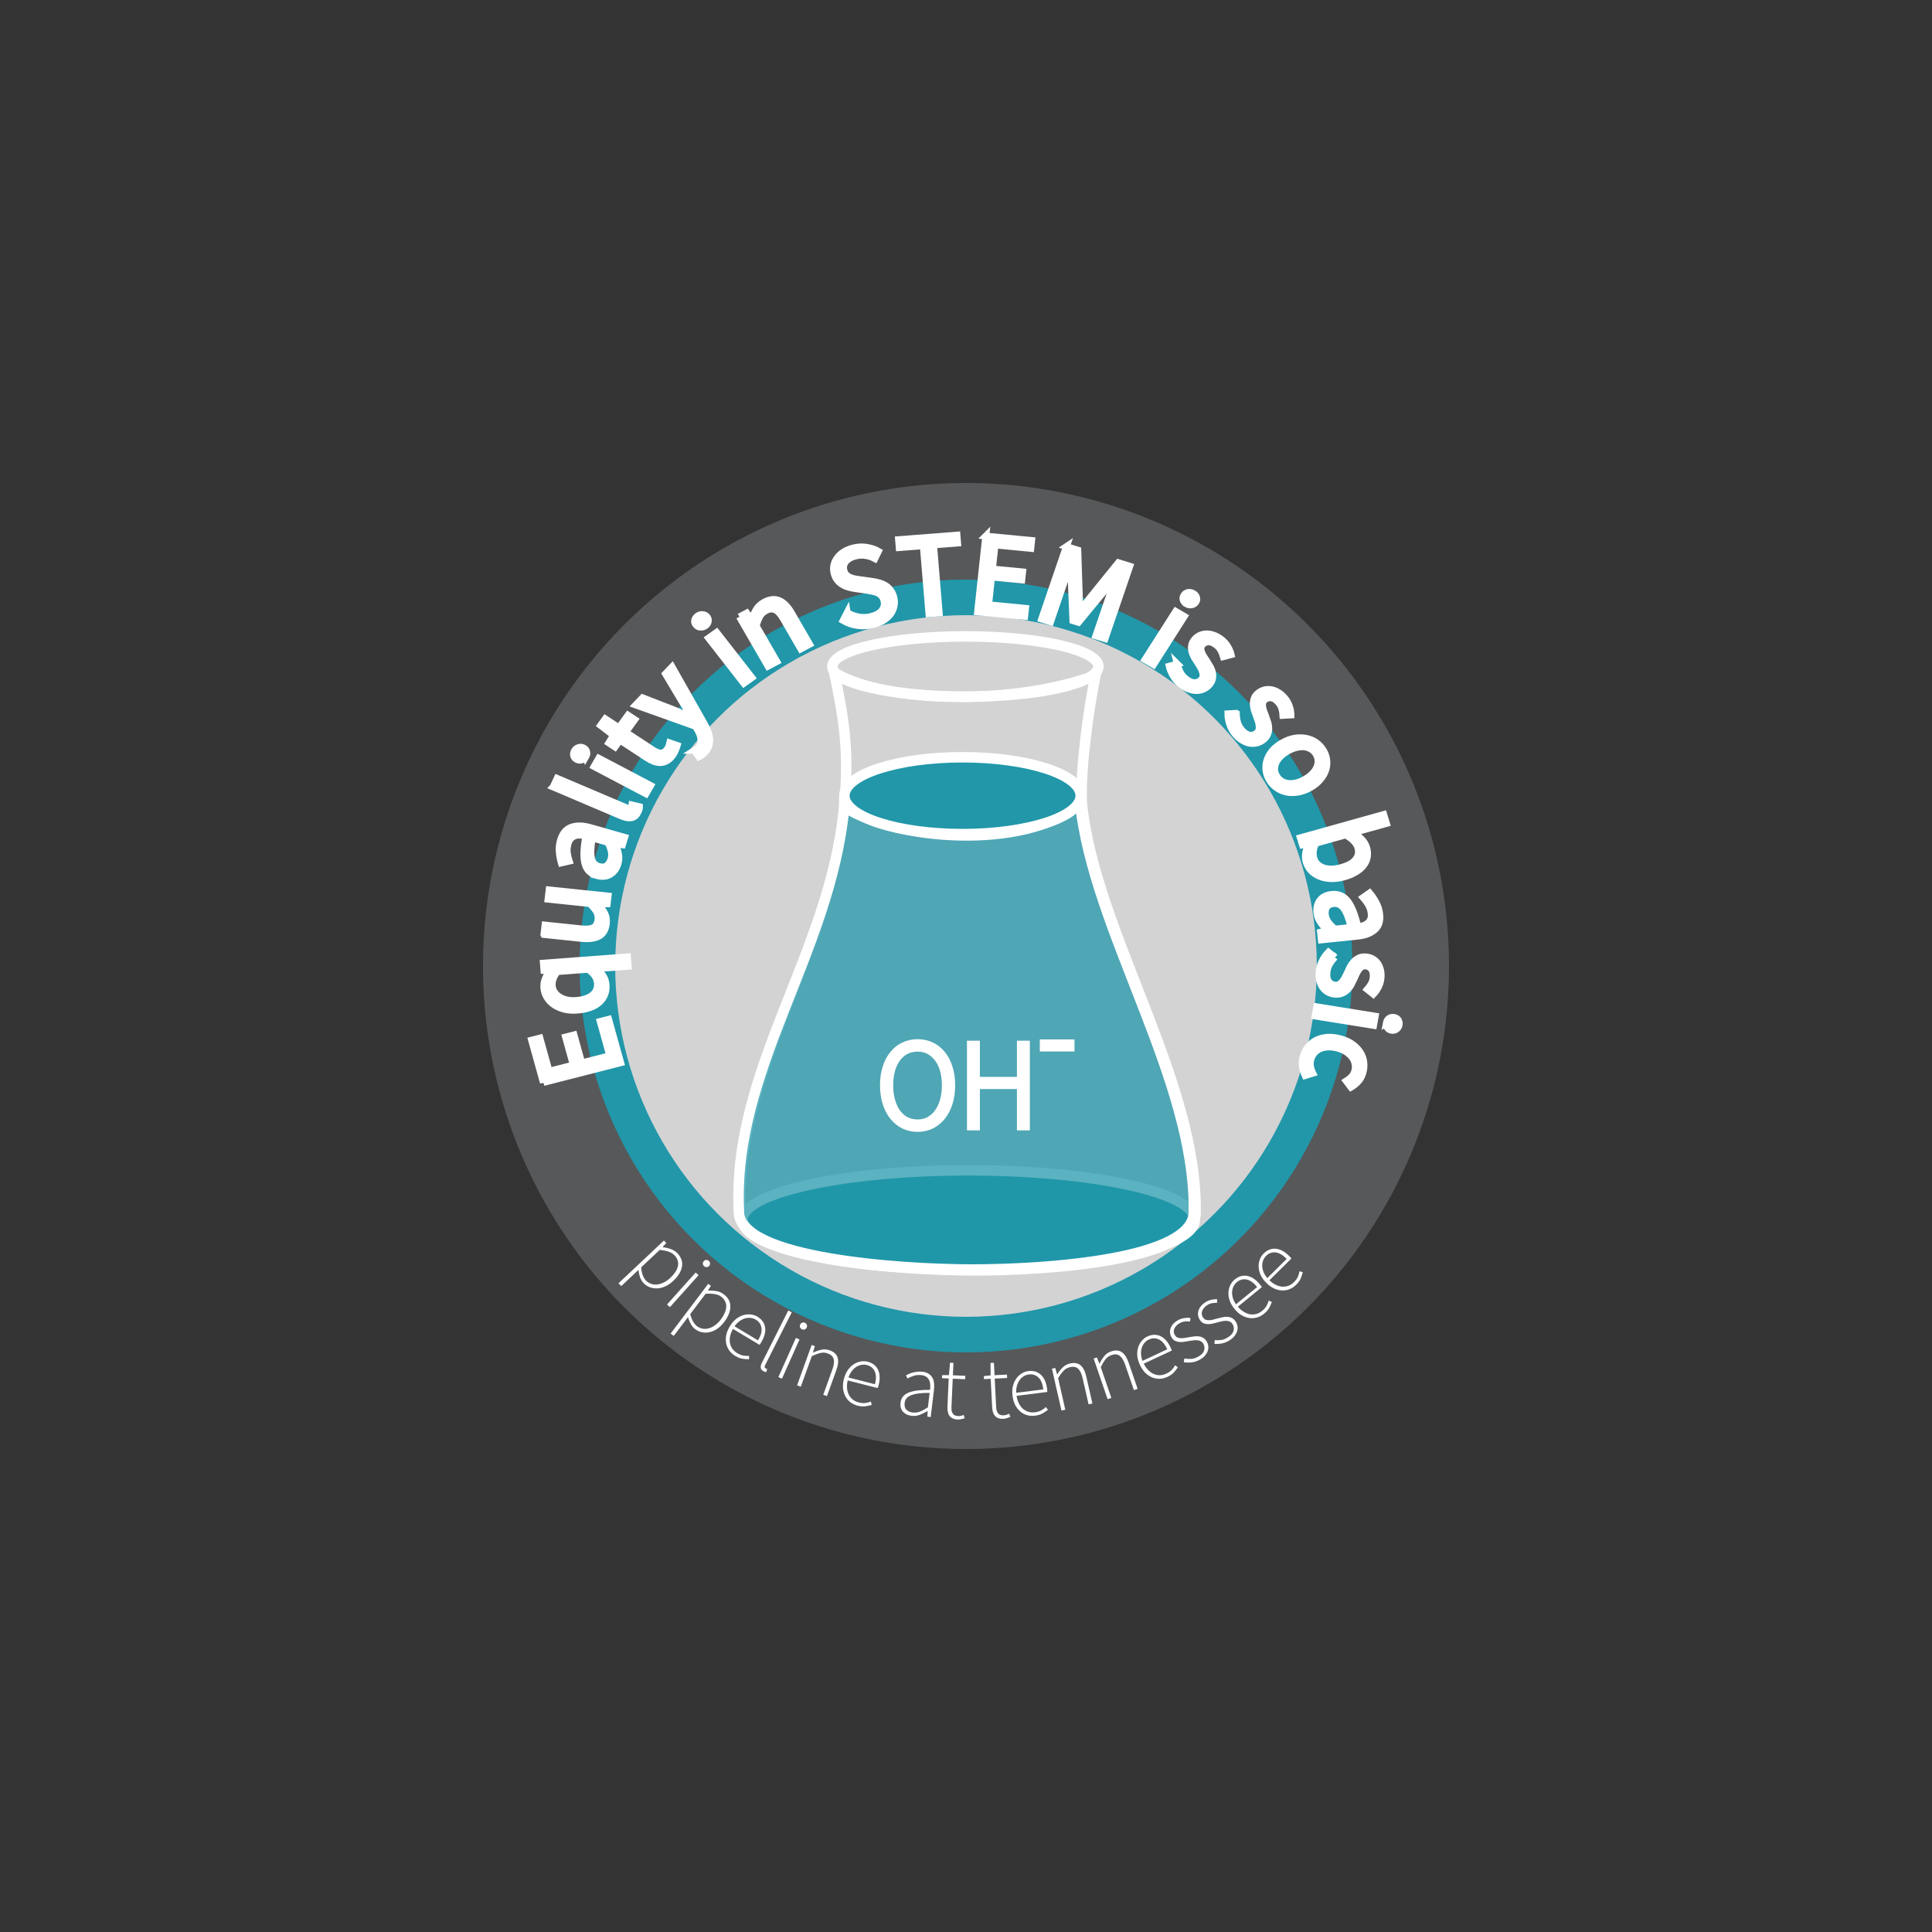<?xml version="1.0" encoding="UTF-8" standalone="no"?>
<svg
   xmlns:dc="http://purl.org/dc/elements/1.1/"
   xmlns:cc="http://creativecommons.org/ns#"
   xmlns:rdf="http://www.w3.org/1999/02/22-rdf-syntax-ns#"
   xmlns:svg="http://www.w3.org/2000/svg"
   xmlns="http://www.w3.org/2000/svg"
   width="3in"
   height="3in"
   viewBox="0 0 270 270"
   id="svg2"
   version="1.1">
  <rect x="0" y="0" width="270" height="270" fill="#333333" stroke="none"/>
  <defs
     id="defs4" />
  <g
     id="layer2"
     style="display:inline"
     transform="translate(-292.765,-335.318)">
    <circle
       style="display:inline;opacity:0.98;fill:#58595b;fill-opacity:1;stroke:none;stroke-width:22;stroke-linejoin:miter;stroke-miterlimit:4;stroke-dasharray:none"
       id="path4136-5"
       cx="427.765"
       cy="470.318"
       r="67.5" />
  </g>
  <g
     id="layer1"
     style="display:inline"
     transform="translate(-292.765,-335.318)">
    <g
       id="layer4"
       style="display:inline">
      <circle
         style="opacity:1;fill:#ffffff;fill-opacity:0.737;stroke:#2197a9;stroke-width:4.974;stroke-linecap:round;stroke-linejoin:round;stroke-miterlimit:4;stroke-dasharray:none;stroke-dashoffset:0;stroke-opacity:1"
         id="path4801"
         cx="427.765"
         cy="470.318"
         r="51.513" />
      <g
         id="text4187"
         style="font-style:normal;font-variant:normal;font-weight:normal;font-stretch:normal;font-size:17.5px;line-height:125%;font-family:'Source Sans Pro';-inkscape-font-specification:'Source Sans Pro, Normal';text-align:start;letter-spacing:0px;word-spacing:0px;writing-mode:lr-tb;text-anchor:start;display:inline;fill:#ffffff;fill-opacity:1;stroke:#ffffff;stroke-width:1px;stroke-linecap:butt;stroke-linejoin:miter;stroke-opacity:1"
         transform="matrix(-0.915,0.319,-0.332,-0.873,974.779,742.906)">
        <path
           id="path4160"
           style="stroke:#ffffff;stroke-opacity:1"
           d="m 490.779,472.915 -0.585,6.589 -1.22,-0.108 0.457,-5.142 -3.591,-0.319 -0.386,4.34 -1.238,-0.11 0.386,-4.34 -4.149,-0.369 -0.472,5.317 -1.238,-0.11 0.601,-6.763 11.435,1.016 z" />
        <path
           id="path4162"
           style="stroke:#ffffff;stroke-opacity:1"
           d="m 482.542,481.483 q 0.995,0.278 1.707,0.785 0.724,0.529 1.144,1.173 0.42,0.644 0.544,1.369 0.125,0.725 -0.073,1.433 -0.198,0.708 -0.601,1.177 -0.387,0.474 -1.031,0.893 l -0.009,0.034 0.738,0.351 -0.31,1.112 -11.647,-3.251 0.39,-1.399 2.916,0.814 1.431,0.472 q -0.319,-0.616 -0.477,-1.35 -0.146,-0.713 0.051,-1.421 0.433,-1.551 1.804,-2.167 1.367,-0.6 3.423,-0.026 z m -0.383,1.437 q -1.483,-0.414 -2.474,-0.054 -0.991,0.359 -1.292,1.438 -0.16,0.573 -0.031,1.154 0.145,0.586 0.577,1.251 l 4.281,1.195 q 0.618,-0.391 0.94,-0.828 0.334,-0.416 0.475,-0.921 0.136,-0.489 0.023,-0.993 -0.102,-0.483 -0.434,-0.92 -0.315,-0.433 -0.837,-0.779 -0.521,-0.345 -1.229,-0.543 z" />
        <path
           id="path4164"
           style="stroke:#ffffff;stroke-opacity:1"
           d="m 483.118,493.809 -0.644,1.302 -4.659,-2.305 q -1.082,-0.535 -1.731,-0.447 -0.641,0.112 -1.014,0.865 -0.295,0.596 -0.222,1.198 0.089,0.61 0.492,1.493 l 5.411,2.677 -0.636,1.286 -7.623,-3.772 0.528,-1.067 1.246,0.48 0.023,-0.047 q -0.364,-0.844 -0.445,-1.626 -0.089,-0.767 0.306,-1.567 0.605,-1.223 1.638,-1.416 1.025,-0.176 2.499,0.553 l 4.831,2.39 z" />
        <path
           id="path4166"
           style="stroke:#ffffff;stroke-opacity:1"
           d="m 472.977,499.544 q 1.124,0.835 0.973,2.271 -0.147,1.46 -1.537,3.829 0.323,0.24 0.684,0.399 0.351,0.173 0.715,0.182 0.354,0.023 0.692,-0.14 0.353,-0.152 0.666,-0.574 0.449,-0.604 0.61,-1.291 0.151,-0.673 0.173,-1.289 l 1.145,0.131 q -0.046,0.707 -0.276,1.604 -0.216,0.907 -0.832,1.736 -0.929,1.25 -2.119,1.238 -1.176,-0.002 -2.454,-0.951 l -4.186,-3.11 0.71,-0.955 0.888,0.507 0.021,-0.028 q -0.042,-0.794 0.091,-1.589 0.136,-0.771 0.606,-1.403 0.647,-0.871 1.581,-1.071 0.923,-0.186 1.85,0.503 z m -0.761,1.2 q -0.59,-0.438 -1.093,-0.289 -0.514,0.163 -0.889,0.669 -0.365,0.492 -0.464,1.094 -0.095,0.627 -0.011,1.453 l 1.896,1.409 q 0.524,-0.94 0.808,-1.645 0.284,-0.705 0.344,-1.227 0.05,-0.508 -0.116,-0.871 -0.152,-0.353 -0.475,-0.593 z" />
        <path
           id="path4168"
           style="stroke:#ffffff;stroke-opacity:1"
           d="m 474.314,514.21 -0.998,1.032 -7.799,-7.543 q -0.252,-0.243 -0.437,-0.253 -0.186,-0.009 -0.295,0.104 -0.049,0.05 -0.085,0.088 -0.049,0.05 -0.109,0.163 l -0.914,-0.616 q 0.047,-0.149 0.156,-0.312 0.109,-0.163 0.315,-0.377 0.572,-0.591 1.167,-0.502 0.596,0.089 1.275,0.746 l 7.724,7.47 z" />
        <path
           id="path4170"
           style="stroke:#ffffff;stroke-opacity:1"
           d="m 468.344,516.888 q 0.316,-0.276 0.713,-0.274 0.384,0.014 0.648,0.317 0.276,0.316 0.226,0.685 -0.052,0.393 -0.368,0.669 -0.316,0.276 -0.7,0.262 -0.385,0.011 -0.661,-0.306 -0.265,-0.303 -0.213,-0.697 0.038,-0.382 0.355,-0.658 z m -0.597,-1.802 -1.081,0.943 -5.591,-6.409 1.081,-0.943 5.591,6.409 z" />
        <path
           id="path4172"
           style="stroke:#ffffff;stroke-opacity:1"
           d="m 462.897,517.547 1.027,-0.731 0.629,0.884 -1.033,0.843 1.238,2.04 -0.984,0.7 -1.38,-1.939 -1.868,1.329 -0.68,-0.955 1.868,-1.329 -2.74,-3.849 q -0.457,-0.642 -0.938,-0.836 -0.486,-0.17 -1.085,0.257 -0.185,0.132 -0.359,0.341 -0.173,0.209 -0.294,0.402 l -0.857,-0.722 q 0.214,-0.303 0.506,-0.618 0.267,-0.319 0.595,-0.552 0.556,-0.396 1.063,-0.499 0.492,-0.093 0.948,0.034 0.441,0.137 0.845,0.494 0.404,0.357 0.77,0.87 l 2.73,3.835 z" />
        <path
           id="path4174"
           style="stroke:#ffffff;stroke-opacity:1"
           d="m 453.381,512.42 q -0.14,0.034 -0.312,0.084 -0.179,0.035 -0.319,0.108 -0.651,0.341 -0.811,1.017 -0.183,0.669 -0.051,1.488 l 0.121,0.647 6.974,5.97 -1.318,0.689 -3.717,-3.368 q -0.43,-0.407 -0.908,-0.868 -0.485,-0.437 -0.932,-0.875 l -0.062,0.032 q 0.097,0.601 0.234,1.24 0.137,0.639 0.241,1.217 l 0.833,4.877 -1.241,0.649 -1.428,-9.641 q -0.09,-0.664 -0.094,-1.274 -0.003,-0.61 0.159,-1.13 0.155,-0.535 0.483,-0.964 0.329,-0.429 0.903,-0.729 0.264,-0.138 0.505,-0.205 0.233,-0.083 0.46,-0.102 l 0.279,1.138 0,0 z" />
        <path
           id="path4176"
           style="stroke:#ffffff;stroke-opacity:1"
           d="m 445.514,529.496 q 0.402,-0.121 0.763,0.045 0.344,0.171 0.459,0.557 0.121,0.402 -0.077,0.717 -0.21,0.337 -0.612,0.458 -0.402,0.121 -0.746,-0.05 -0.355,-0.149 -0.476,-0.552 -0.116,-0.386 0.094,-0.722 0.193,-0.332 0.595,-0.453 z m 0.201,-1.887 -1.375,0.412 -2.443,-8.147 1.375,-0.412 2.443,8.147 z" />
        <path
           id="path4178"
           style="stroke:#ffffff;stroke-opacity:1"
           d="m 440.454,529.086 -1.176,0.185 -0.311,-1.191 -0.052,0.008 q -0.51,0.7 -1.104,1.201 -0.609,0.521 -1.491,0.66 -1.331,0.209 -2.067,-0.525 -0.753,-0.732 -1.008,-2.357 l -0.837,-5.325 1.418,-0.223 0.807,5.134 q 0.188,1.193 0.649,1.652 0.465,0.476 1.294,0.346 0.657,-0.103 1.107,-0.511 0.45,-0.407 0.989,-1.147 l -0.957,-6.085 1.418,-0.223 1.321,8.402 z" />
        <path
           id="path4180"
           style="stroke:#ffffff;stroke-opacity:1"
           d="m 425.709,524.372 q -0.552,-0.7 -1.334,-1.175 -0.802,-0.459 -1.691,-0.54 -1.133,-0.103 -1.806,0.346 -0.675,0.466 -0.751,1.303 -0.04,0.436 0.09,0.746 0.111,0.326 0.353,0.559 0.223,0.249 0.556,0.455 0.333,0.206 0.716,0.434 l 1.573,0.863 q 0.385,0.211 0.781,0.493 0.396,0.282 0.696,0.661 0.3,0.379 0.466,0.868 0.165,0.507 0.108,1.134 -0.059,0.645 -0.37,1.179 -0.329,0.532 -0.836,0.891 -0.526,0.374 -1.191,0.542 -0.683,0.167 -1.467,0.095 -1.028,-0.093 -1.863,-0.573 -0.837,-0.462 -1.39,-1.145 l 0.87,-0.87 q 0.477,0.553 1.097,0.89 0.601,0.353 1.402,0.426 0.959,0.087 1.592,-0.312 0.615,-0.384 0.686,-1.168 0.038,-0.418 -0.092,-0.729 -0.149,-0.295 -0.407,-0.547 -0.26,-0.234 -0.575,-0.439 -0.317,-0.187 -0.653,-0.358 l -1.558,-0.844 q -0.469,-0.253 -0.879,-0.572 -0.412,-0.301 -0.693,-0.695 -0.282,-0.377 -0.412,-0.881 -0.149,-0.488 -0.092,-1.115 0.062,-0.68 0.394,-1.247 0.315,-0.569 0.862,-0.976 0.545,-0.39 1.283,-0.586 0.737,-0.179 1.643,-0.097 1.203,0.109 2.19,0.655 0.987,0.546 1.665,1.399 l -0.963,0.932 z" />
        <path
           id="path4182"
           style="stroke:#ffffff;stroke-opacity:1"
           d="m 412.02,530.063 3.34,0.921 -0.326,1.181 -8.098,-2.232 0.326,-1.181 3.34,0.921 2.725,-9.886 1.417,0.391 -2.725,9.886 z" />
        <path
           id="path4184"
           style="stroke:#ffffff;stroke-opacity:1"
           d="m 403.091,528.372 -5.955,-2.881 0.534,-1.103 4.647,2.249 1.57,-3.245 -3.922,-1.898 0.541,-1.118 3.922,1.898 1.814,-3.749 -4.805,-2.325 0.541,-1.118 6.112,2.957 -5,10.334 z" />
        <path
           id="path4186"
           style="stroke:#ffffff;stroke-opacity:1"
           d="m 392.758,522.912 -1.351,-1.056 2.043,-6.222 0.783,-2.365 -0.055,-0.043 -2.079,1.352 -5.531,3.495 -1.351,-1.056 7.071,-9.044 1.089,0.852 -3.891,4.977 q -0.474,0.607 -1.087,1.305 -0.626,0.688 -1.156,1.251 l 0.055,0.043 2.304,-1.442 5.434,-3.371 0.648,0.507 -1.946,6.098 -0.857,2.573 0.055,0.043 q 0.433,-0.639 0.949,-1.413 0.516,-0.774 0.99,-1.38 l 3.891,-4.977 1.062,0.83 -7.071,9.044 z" />
        <path
           id="path4188"
           style="stroke:#ffffff;stroke-opacity:1"
           d="m 379.508,508.876 q 0.262,0.328 0.243,0.724 -0.03,0.383 -0.344,0.634 -0.328,0.262 -0.694,0.197 -0.391,-0.068 -0.653,-0.396 -0.262,-0.328 -0.232,-0.711 0.005,-0.385 0.333,-0.648 0.314,-0.252 0.705,-0.183 0.38,0.055 0.642,0.383 z m 1.826,-0.52 -0.897,-1.12 6.64,-5.314 0.897,1.12 -6.64,5.314 z" />
        <path
           id="path4190"
           style="stroke:#ffffff;stroke-opacity:1"
           d="m 383.833,500.85 q 0.086,-0.716 0.016,-1.354 -0.08,-0.653 -0.491,-1.304 -0.448,-0.711 -0.997,-0.861 -0.55,-0.15 -1.023,0.148 -0.281,0.177 -0.395,0.456 -0.114,0.279 -0.113,0.609 -0.023,0.325 0.045,0.695 0.068,0.371 0.136,0.742 0.109,0.469 0.189,0.957 0.065,0.497 0.024,0.957 -0.065,0.455 -0.27,0.852 -0.205,0.398 -0.664,0.687 -0.429,0.27 -0.902,0.341 -0.497,0.065 -0.959,-0.078 -0.487,-0.149 -0.924,-0.514 -0.452,-0.356 -0.816,-0.934 -0.429,-0.681 -0.547,-1.393 -0.127,-0.727 -0.047,-1.356 l 1.134,0.092 q -0.048,0.547 0.026,1.059 0.074,0.512 0.373,0.986 0.429,0.681 0.945,0.811 0.507,0.115 0.921,-0.146 0.252,-0.159 0.36,-0.413 0.094,-0.245 0.102,-0.561 -0.007,-0.306 -0.065,-0.662 -0.083,-0.361 -0.16,-0.747 -0.094,-0.478 -0.174,-0.966 -0.089,-0.502 -0.033,-0.972 0.041,-0.46 0.275,-0.877 0.225,-0.431 0.728,-0.748 0.444,-0.28 0.941,-0.345 0.488,-0.08 0.998,0.074 0.501,0.139 0.981,0.54 0.485,0.377 0.887,1.013 0.485,0.77 0.642,1.643 0.157,0.873 0.054,1.662 l -1.197,-0.094 z" />
        <path
           id="path4192"
           style="stroke:#ffffff;stroke-opacity:1"
           d="m 378.405,490.975 q 0.235,-0.682 0.3,-1.321 0.059,-0.655 -0.205,-1.378 -0.288,-0.789 -0.794,-1.051 -0.506,-0.262 -1.032,-0.07 -0.312,0.114 -0.482,0.363 -0.17,0.248 -0.238,0.572 -0.091,0.313 -0.102,0.689 -0.011,0.377 -0.023,0.754 0.008,0.481 -0.017,0.975 -0.041,0.499 -0.178,0.941 -0.159,0.431 -0.443,0.777 -0.284,0.346 -0.793,0.532 -0.477,0.174 -0.954,0.143 -0.499,-0.041 -0.921,-0.278 -0.444,-0.248 -0.795,-0.697 -0.367,-0.444 -0.601,-1.085 -0.276,-0.756 -0.241,-1.477 0.029,-0.737 0.239,-1.336 l 1.089,0.329 q -0.162,0.525 -0.197,1.041 -0.035,0.516 0.157,1.042 0.276,0.756 0.754,0.992 0.471,0.219 0.932,0.051 0.279,-0.102 0.439,-0.328 0.143,-0.22 0.217,-0.527 0.058,-0.301 0.075,-0.661 -0.005,-0.371 3.3e-4,-0.764 0.008,-0.487 0.033,-0.981 0.019,-0.51 0.172,-0.957 0.137,-0.441 0.453,-0.799 0.31,-0.374 0.869,-0.578 0.493,-0.18 0.993,-0.139 0.493,0.025 0.96,0.283 0.461,0.241 0.846,0.734 0.395,0.47 0.654,1.177 0.312,0.855 0.282,1.741 -0.03,0.887 -0.297,1.636 l -1.15,-0.344 z" />
        <path
           id="path4194"
           style="stroke:#ffffff;stroke-opacity:1"
           d="m 373.705,484.542 q -1.049,0.197 -1.916,0.039 -0.887,-0.172 -1.555,-0.598 -0.668,-0.427 -1.089,-1.06 -0.425,-0.65 -0.57,-1.424 -0.145,-0.774 0.018,-1.517 0.16,-0.76 0.627,-1.4 0.467,-0.64 1.235,-1.104 0.747,-0.479 1.796,-0.676 1.032,-0.194 1.919,-0.022 0.867,0.158 1.534,0.584 0.651,0.43 1.075,1.08 0.422,0.633 0.567,1.407 0.145,0.774 -0.015,1.534 -0.163,0.743 -0.613,1.379 -0.467,0.64 -1.214,1.118 -0.767,0.465 -1.799,0.659 z m -0.275,-1.462 q 0.722,-0.136 1.275,-0.418 0.552,-0.282 0.924,-0.672 0.351,-0.404 0.508,-0.897 0.14,-0.489 0.039,-1.022 -0.1,-0.533 -0.408,-0.938 -0.325,-0.402 -0.796,-0.634 -0.491,-0.246 -1.108,-0.308 -0.617,-0.062 -1.339,0.073 -0.722,0.136 -1.275,0.418 -0.57,0.285 -0.938,0.693 -0.372,0.39 -0.511,0.88 -0.157,0.492 -0.057,1.026 0.1,0.533 0.425,0.935 0.308,0.405 0.799,0.651 0.488,0.229 1.122,0.288 0.617,0.062 1.339,-0.074 z" />
        <path
           id="path4196"
           style="stroke:#ffffff;stroke-opacity:1"
           d="m 363.714,469.417 0.093,-1.432 3.388,0.22 1.534,0.135 q -0.469,-0.609 -0.756,-1.312 -0.305,-0.704 -0.258,-1.42 0.053,-0.821 0.409,-1.429 0.338,-0.609 0.941,-0.991 0.587,-0.4 1.404,-0.557 0.801,-0.176 1.779,-0.112 1.083,0.07 1.919,0.423 0.836,0.353 1.397,0.898 0.561,0.545 0.832,1.229 0.254,0.683 0.206,1.416 -0.039,0.594 -0.343,1.223 -0.32,0.61 -0.863,1.136 l -0.003,0.052 0.83,0.177 -0.075,1.153 -12.434,-0.809 z m 10.641,-0.746 q 0.525,-0.527 0.77,-1.055 0.228,-0.546 0.256,-0.965 0.034,-0.524 -0.165,-0.975 -0.215,-0.47 -0.614,-0.812 -0.415,-0.36 -1.032,-0.576 -0.616,-0.233 -1.402,-0.284 -0.699,-0.045 -1.283,0.039 -0.584,0.085 -1.004,0.338 -0.436,0.235 -0.692,0.656 -0.254,0.404 -0.293,0.998 -0.067,1.03 1.005,2.345 l 4.453,0.29 z" />
        <path
           id="path4198"
           style="stroke:#ffffff;stroke-opacity:1"
           d="m 374.797,460.671 q -1.359,-0.338 -1.772,-1.721 -0.426,-1.404 -0.056,-4.125 -0.391,-0.097 -0.785,-0.105 -0.391,-0.025 -0.73,0.107 -0.335,0.115 -0.585,0.395 -0.267,0.276 -0.394,0.786 -0.182,0.73 -0.066,1.426 0.12,0.679 0.337,1.256 l -1.107,0.32 q -0.23,-0.67 -0.363,-1.587 -0.15,-0.921 0.1,-1.923 0.376,-1.511 1.479,-1.958 1.086,-0.451 2.631,-0.067 l 5.061,1.259 -0.287,1.155 -1.015,-0.126 -0.008,0.034 q 0.345,0.717 0.528,1.502 0.171,0.764 -0.019,1.528 -0.262,1.053 -1.046,1.597 -0.78,0.527 -1.901,0.248 z m 0.24,-1.401 q 0.713,0.177 1.12,-0.154 0.411,-0.349 0.563,-0.96 0.148,-0.594 0.007,-1.188 -0.154,-0.615 -0.549,-1.345 l -2.293,-0.57 q -0.122,1.07 -0.112,1.829 0.009,0.76 0.154,1.265 0.149,0.488 0.442,0.759 0.276,0.267 0.667,0.364 z" />
        <path
           id="path4200"
           style="stroke:#ffffff;stroke-opacity:1"
           d="m 377.623,451.636 q 0.638,-0.337 1.122,-0.758 0.491,-0.437 0.793,-1.146 0.33,-0.773 0.14,-1.31 -0.189,-0.537 -0.704,-0.757 -0.306,-0.13 -0.6,-0.066 -0.294,0.065 -0.565,0.254 -0.28,0.166 -0.546,0.433 -0.266,0.267 -0.532,0.534 -0.323,0.357 -0.679,0.7 -0.372,0.336 -0.773,0.564 -0.411,0.205 -0.854,0.263 -0.443,0.058 -0.942,-0.155 -0.467,-0.199 -0.794,-0.548 -0.336,-0.372 -0.482,-0.833 -0.155,-0.485 -0.103,-1.052 0.036,-0.575 0.304,-1.202 0.316,-0.74 0.834,-1.242 0.525,-0.518 1.088,-0.811 l 0.569,0.985 q -0.477,0.272 -0.856,0.624 -0.379,0.352 -0.598,0.867 -0.316,0.74 -0.129,1.239 0.194,0.482 0.645,0.674 0.274,0.117 0.545,0.061 0.255,-0.062 0.519,-0.235 0.248,-0.18 0.507,-0.431 0.25,-0.274 0.523,-0.557 0.339,-0.35 0.695,-0.693 0.362,-0.359 0.78,-0.58 0.402,-0.228 0.877,-0.273 0.482,-0.061 1.03,0.173 0.483,0.206 0.819,0.578 0.343,0.356 0.507,0.863 0.171,0.491 0.115,1.114 -0.033,0.614 -0.329,1.306 -0.357,0.837 -0.986,1.463 -0.629,0.626 -1.336,0.99 l -0.604,-1.038 z" />
        <path
           id="path4202"
           style="stroke:#ffffff;stroke-opacity:1"
           d="m 374.04,439.823 q -0.208,0.365 -0.583,0.494 -0.367,0.114 -0.717,-0.085 -0.365,-0.207 -0.44,-0.572 -0.081,-0.388 0.126,-0.753 0.207,-0.365 0.574,-0.479 0.36,-0.138 0.725,0.07 0.35,0.199 0.431,0.587 0.09,0.373 -0.118,0.738 z m 1.158,1.504 0.709,-1.248 7.394,4.202 -0.709,1.248 -7.394,-4.202 z" />
        <path
           id="path4204"
           style="stroke:#ffffff;stroke-opacity:1"
           d="m 380.995,439.804 q -0.859,-0.634 -1.323,-1.39 -0.478,-0.766 -0.611,-1.56 -0.132,-0.793 0.065,-1.562 0.207,-0.782 0.696,-1.444 0.499,-0.676 1.105,-0.968 0.603,-0.316 1.187,-0.429 l 0.32,1.128 q -0.496,0.112 -0.914,0.326 -0.408,0.199 -0.709,0.608 -0.343,0.465 -0.437,1.004 -0.108,0.529 0.036,1.071 0.144,0.541 0.512,1.074 0.364,0.508 0.956,0.945 0.591,0.436 1.184,0.635 0.593,0.198 1.143,0.191 0.546,-0.032 1.034,-0.281 0.474,-0.259 0.817,-0.724 0.364,-0.493 0.457,-1.033 0.09,-0.564 0.037,-1.082 l 1.145,0.04 q 0.066,0.766 -0.121,1.52 -0.176,0.74 -0.633,1.359 -0.499,0.676 -1.175,1.091 -0.676,0.415 -1.448,0.519 -0.776,0.08 -1.625,-0.155 -0.853,-0.259 -1.697,-0.883 z" />
      </g>
    </g>
    <g
       id="layer6"
       style="display:none">
      <a
         style="display:inline"
         id="a4846">
        <path
           id="path4801-3"
           d="m 70.74,707.598 c -9.997,-31.225 -46.421,-50.178 -77.709,-40.32 -31.827,8.399 -52.592,44.173 -44.012,75.967 7.048,32.719 43.029,55.123 75.495,46.924 33.288,-6.448 56.406,-42.874 48.085,-75.742 -0.38,-2.341 -1.176,-4.566 -1.858,-6.829 z"
           style="display:inline;opacity:1;fill:none;fill-opacity:0.737;stroke:#58595b;stroke-width:5.903;stroke-linecap:round;stroke-linejoin:round;stroke-miterlimit:4;stroke-dasharray:none;stroke-dashoffset:0;stroke-opacity:1" />
      </a>
    </g>
    <g
       transform="matrix(-0.927,0.375,-0.375,-0.927,711.396,1141.303)"
       style="font-style:normal;font-variant:normal;font-weight:300;font-stretch:normal;font-size:12.5px;line-height:125%;font-family:'Source Sans Pro';-inkscape-font-specification:'Source Sans Pro, Light';text-align:start;letter-spacing:0px;word-spacing:0px;writing-mode:lr-tb;text-anchor:start;display:inline;fill:#ffffff;fill-opacity:1;stroke:none;stroke-width:1px;stroke-linecap:butt;stroke-linejoin:miter;stroke-opacity:1"
       id="text4825">
      <path
         d="m 70.711,705.787 2.039,-0.792 0.199,0.513 -8.121,3.155 -0.172,-0.443 0.681,-0.318 -0.014,-0.035 q -0.485,-0.281 -0.927,-0.659 -0.446,-0.39 -0.65,-0.914 -0.435,-1.119 0.129,-1.981 0.552,-0.858 1.857,-1.365 0.711,-0.276 1.347,-0.295 0.636,-0.019 1.168,0.176 0.516,0.189 0.902,0.561 0.37,0.366 0.56,0.855 0.154,0.396 0.142,0.884 -0.023,0.492 -0.178,1.061 l 1.037,-0.403 z m -1.526,0.593 q 0.206,-0.643 0.206,-1.126 1.64e-4,-0.483 -0.127,-0.809 -0.163,-0.419 -0.49,-0.708 -0.327,-0.289 -0.764,-0.414 -0.437,-0.125 -0.958,-0.084 -0.537,0.034 -1.107,0.256 -0.513,0.199 -0.915,0.476 -0.407,0.265 -0.64,0.597 -0.245,0.336 -0.288,0.742 -0.055,0.41 0.13,0.888 0.163,0.419 0.584,0.779 0.405,0.352 1.047,0.693 l 3.321,-1.29 z"
         style="font-style:normal;font-variant:normal;font-weight:300;font-stretch:normal;font-size:12.5px;line-height:125%;font-family:'Source Sans Pro';-inkscape-font-specification:'Source Sans Pro, Light';text-align:start;writing-mode:lr-tb;text-anchor:start;fill:#ffffff"
         id="path4214" />
      <path
         d="m 60.969,703.233 q 0.094,0.191 0.036,0.386 -0.063,0.184 -0.254,0.278 -0.213,0.105 -0.386,0.036 -0.189,-0.074 -0.283,-0.265 -0.094,-0.191 -0.031,-0.375 0.046,-0.19 0.259,-0.294 0.191,-0.093 0.38,-0.019 0.184,0.063 0.278,0.254 z m 1.429,-0.38 -0.242,-0.494 5.388,-2.641 0.242,0.494 -5.388,2.641 z"
         style="font-style:normal;font-variant:normal;font-weight:300;font-stretch:normal;font-size:12.5px;line-height:125%;font-family:'Source Sans Pro';-inkscape-font-specification:'Source Sans Pro, Light';text-align:start;writing-mode:lr-tb;text-anchor:start;fill:#ffffff"
         id="path4216" />
      <path
         d="m 66.682,696.91 1.877,-1.123 0.282,0.472 -7.477,4.472 -0.244,-0.408 0.618,-0.428 -0.019,-0.032 q -0.525,-0.196 -1.024,-0.495 -0.505,-0.309 -0.794,-0.792 -0.616,-1.03 -0.205,-1.975 0.4,-0.938 1.602,-1.657 0.654,-0.391 1.278,-0.517 0.624,-0.126 1.181,-0.022 0.54,0.099 0.983,0.402 0.426,0.299 0.696,0.749 0.218,0.365 0.288,0.847 0.059,0.489 0.003,1.076 l 0.955,-0.571 z m -1.405,0.84 q 0.095,-0.669 0.015,-1.145 -0.081,-0.476 -0.26,-0.776 -0.231,-0.386 -0.601,-0.616 -0.371,-0.23 -0.823,-0.28 -0.452,-0.05 -0.958,0.078 -0.523,0.124 -1.049,0.438 -0.472,0.282 -0.822,0.623 -0.356,0.33 -0.531,0.696 -0.185,0.373 -0.16,0.78 0.014,0.414 0.277,0.854 0.231,0.386 0.706,0.67 0.458,0.279 1.148,0.508 l 3.057,-1.828 z"
         style="font-style:normal;font-variant:normal;font-weight:300;font-stretch:normal;font-size:12.5px;line-height:125%;font-family:'Source Sans Pro';-inkscape-font-specification:'Source Sans Pro, Light';text-align:start;writing-mode:lr-tb;text-anchor:start;fill:#ffffff"
         id="path4218" />
      <path
         d="m 60.808,694.082 q -0.589,0.444 -1.186,0.629 -0.604,0.174 -1.142,0.126 -0.555,-0.051 -1.003,-0.292 -0.466,-0.244 -0.767,-0.643 -0.648,-0.858 -0.438,-1.784 0.21,-0.926 1.267,-1.724 0.09,-0.068 0.18,-0.136 0.09,-0.068 0.195,-0.116 l 2.605,3.452 q 0.441,-0.349 0.733,-0.772 0.281,-0.416 0.387,-0.856 0.089,-0.443 -1.61e-4,-0.892 -0.099,-0.442 -0.408,-0.851 -0.294,-0.389 -0.637,-0.616 -0.361,-0.229 -0.764,-0.348 l 0.204,-0.436 q 0.388,0.161 0.801,0.398 0.406,0.226 0.805,0.755 0.346,0.459 0.485,0.996 0.132,0.527 0.038,1.067 -0.103,0.548 -0.427,1.074 -0.341,0.524 -0.93,0.968 z m -2.932,-3.284 q -0.928,0.7 -1.101,1.426 -0.183,0.733 0.307,1.382 0.233,0.309 0.574,0.491 0.341,0.181 0.753,0.23 0.405,0.039 0.867,-0.075 0.445,-0.116 0.904,-0.4 l -2.304,-3.053 z"
         style="font-style:normal;font-variant:normal;font-weight:300;font-stretch:normal;font-size:12.5px;line-height:125%;font-family:'Source Sans Pro';-inkscape-font-specification:'Source Sans Pro, Light';text-align:start;writing-mode:lr-tb;text-anchor:start;fill:#ffffff"
         id="path4220" />
      <path
         d="m 52.389,693.08 -0.362,-0.414 6.214,-5.445 q 0.15,-0.132 0.176,-0.254 0.016,-0.114 -0.058,-0.199 -0.025,-0.028 -0.049,-0.056 -0.033,-0.038 -0.118,-0.096 l 0.273,-0.372 q 0.076,0.049 0.144,0.107 0.076,0.049 0.167,0.153 0.486,0.555 -0.228,1.181 l -6.158,5.396 z"
         style="font-style:normal;font-variant:normal;font-weight:300;font-stretch:normal;font-size:12.5px;line-height:125%;font-family:'Source Sans Pro';-inkscape-font-specification:'Source Sans Pro, Light';text-align:start;writing-mode:lr-tb;text-anchor:start;fill:#ffffff"
         id="path4222" />
      <path
         d="m 51.591,689.929 q 0.147,0.153 0.152,0.357 -0.004,0.194 -0.157,0.342 -0.171,0.165 -0.357,0.152 -0.203,-0.013 -0.35,-0.166 -0.147,-0.153 -0.143,-0.348 -0.014,-0.195 0.157,-0.359 0.153,-0.147 0.356,-0.134 0.194,0.004 0.342,0.157 z m 1.244,-0.798 -0.381,-0.396 4.325,-4.159 0.381,0.396 -4.325,4.159 z"
         style="font-style:normal;font-variant:normal;font-weight:300;font-stretch:normal;font-size:12.5px;line-height:125%;font-family:'Source Sans Pro';-inkscape-font-specification:'Source Sans Pro, Light';text-align:start;writing-mode:lr-tb;text-anchor:start;fill:#ffffff"
         id="path4224" />
      <path
         d="m 51.163,687.391 -0.354,-0.317 0.58,-0.722 -0.028,-0.025 q -0.653,0.036 -1.216,-0.066 -0.572,-0.093 -1.037,-0.51 -0.698,-0.626 -0.648,-1.337 0.05,-0.711 0.834,-1.586 l 2.57,-2.867 0.41,0.367 -2.52,2.811 q -0.642,0.717 -0.701,1.269 -0.076,0.553 0.473,1.045 0.4,0.359 0.918,0.437 0.509,0.087 1.294,0.035 l 3.02,-3.369 0.41,0.367 -4.005,4.468 z"
         style="font-style:normal;font-variant:normal;font-weight:300;font-stretch:normal;font-size:12.5px;line-height:125%;font-family:'Source Sans Pro';-inkscape-font-specification:'Source Sans Pro, Light';text-align:start;writing-mode:lr-tb;text-anchor:start;fill:#ffffff"
         id="path4226" />
      <path
         d="m 48.772,681.29 q -0.437,0.594 -0.956,0.942 -0.529,0.34 -1.058,0.448 -0.546,0.11 -1.045,0.008 -0.516,-0.1 -0.919,-0.396 -0.866,-0.637 -0.93,-1.584 -0.064,-0.947 0.721,-2.014 0.067,-0.091 0.133,-0.181 0.067,-0.091 0.153,-0.166 l 3.485,2.562 q 0.323,-0.461 0.481,-0.95 0.15,-0.479 0.126,-0.931 -0.042,-0.45 -0.256,-0.855 -0.221,-0.395 -0.634,-0.699 -0.393,-0.289 -0.786,-0.407 -0.411,-0.116 -0.831,-0.115 l 0.07,-0.476 q 0.418,0.043 0.881,0.152 0.453,0.101 0.987,0.493 0.463,0.341 0.75,0.815 0.277,0.467 0.342,1.012 0.058,0.554 -0.101,1.151 -0.177,0.599 -0.614,1.193 z m -3.75,-2.307 q -0.689,0.937 -0.646,1.681 0.035,0.755 0.689,1.236 0.312,0.23 0.69,0.306 0.378,0.076 0.788,0.005 0.399,-0.079 0.809,-0.32 0.393,-0.239 0.751,-0.642 l -3.082,-2.266 z"
         style="font-style:normal;font-variant:normal;font-weight:300;font-stretch:normal;font-size:12.5px;line-height:125%;font-family:'Source Sans Pro';-inkscape-font-specification:'Source Sans Pro, Light';text-align:start;writing-mode:lr-tb;text-anchor:start;fill:#ffffff"
         id="path4228" />
      <path
         d="m 42.669,675.266 q -0.477,0.864 -1.552,0.871 -1.074,0.006 -2.934,-0.764 -0.174,0.289 -0.283,0.615 -0.125,0.331 -0.11,0.639 -0.002,0.313 0.171,0.594 0.156,0.286 0.539,0.498 0.536,0.296 1.089,0.33 0.553,0.034 0.924,-0.018 l 0.019,0.482 q -0.197,0.02 -0.46,0.032 -0.274,0.006 -0.569,-0.029 -0.306,-0.041 -0.638,-0.138 -0.338,-0.087 -0.655,-0.262 -0.471,-0.26 -0.697,-0.599 -0.233,-0.328 -0.279,-0.711 -0.046,-0.382 0.083,-0.797 0.112,-0.409 0.348,-0.836 l 1.855,-3.359 0.405,0.224 -0.32,0.709 0.022,0.012 q 0.58,-0.094 1.19,-0.086 0.593,0.013 1.118,0.303 0.317,0.175 0.543,0.414 0.225,0.239 0.347,0.535 0.111,0.29 0.081,0.63 -0.031,0.34 -0.236,0.712 z m -0.515,-0.256 q 0.314,-0.569 0.119,-0.991 -0.195,-0.422 -0.644,-0.67 -0.46,-0.254 -0.996,-0.265 -0.537,-0.011 -1.259,0.133 l -0.985,1.784 q 0.864,0.349 1.501,0.515 0.626,0.16 1.074,0.15 0.448,-0.01 0.74,-0.177 0.281,-0.173 0.45,-0.479 z"
         style="font-style:normal;font-variant:normal;font-weight:300;font-stretch:normal;font-size:12.5px;line-height:125%;font-family:'Source Sans Pro';-inkscape-font-specification:'Source Sans Pro, Light';text-align:start;writing-mode:lr-tb;text-anchor:start;fill:#ffffff"
         id="path4230" />
      <path
         d="m 35.166,675.863 0.853,0.39 -0.177,0.387 -0.885,-0.35 -0.791,1.549 -0.432,-0.198 0.723,-1.58 -1.58,-0.723 0.198,-0.432 1.58,0.723 1.627,-3.558 q 0.12,-0.261 0.184,-0.493 0.048,-0.225 0.019,-0.431 -0.035,-0.195 -0.164,-0.363 -0.145,-0.163 -0.43,-0.293 -0.159,-0.073 -0.362,-0.111 -0.219,-0.032 -0.398,-0.031 l 0.051,-0.472 q 0.28,0.018 0.545,0.071 0.265,0.052 0.435,0.13 0.398,0.182 0.602,0.427 0.209,0.233 0.27,0.522 0.06,0.289 -0.012,0.627 -0.084,0.333 -0.25,0.697 l -1.606,3.513 z"
         style="font-style:normal;font-variant:normal;font-weight:300;font-stretch:normal;font-size:12.5px;line-height:125%;font-family:'Source Sans Pro';-inkscape-font-specification:'Source Sans Pro, Light';text-align:start;writing-mode:lr-tb;text-anchor:start;fill:#ffffff"
         id="path4232" />
      <path
         d="m 29.742,673.623 0.886,0.307 -0.139,0.402 -0.914,-0.264 -0.64,1.617 -0.449,-0.156 0.569,-1.642 -1.642,-0.569 0.156,-0.449 1.642,0.569 1.282,-3.697 q 0.094,-0.272 0.137,-0.508 0.026,-0.229 -0.023,-0.431 -0.053,-0.19 -0.197,-0.346 -0.16,-0.148 -0.456,-0.251 -0.165,-0.057 -0.371,-0.076 -0.221,-0.011 -0.399,0.007 l 0.006,-0.474 q 0.281,-0.008 0.549,0.018 0.268,0.027 0.446,0.088 0.413,0.143 0.64,0.367 0.231,0.212 0.318,0.494 0.088,0.282 0.048,0.625 -0.051,0.339 -0.183,0.717 l -1.265,3.649 z"
         style="font-style:normal;font-variant:normal;font-weight:300;font-stretch:normal;font-size:12.5px;line-height:125%;font-family:'Source Sans Pro';-inkscape-font-specification:'Source Sans Pro, Light';text-align:start;writing-mode:lr-tb;text-anchor:start;fill:#ffffff"
         id="path4234" />
      <path
         d="m 27.81,670.265 q -0.189,0.713 -0.545,1.226 -0.368,0.51 -0.821,0.804 -0.468,0.303 -0.97,0.39 -0.517,0.096 -1,-0.032 -1.039,-0.275 -1.446,-1.133 -0.407,-0.858 -0.067,-2.138 0.029,-0.109 0.058,-0.218 0.029,-0.109 0.082,-0.211 l 4.181,1.107 q 0.132,-0.547 0.1,-1.06 -0.036,-0.501 -0.224,-0.913 -0.204,-0.403 -0.551,-0.702 -0.351,-0.287 -0.846,-0.418 -0.471,-0.125 -0.881,-0.091 -0.425,0.043 -0.815,0.198 l -0.109,-0.468 q 0.405,-0.113 0.876,-0.182 0.459,-0.072 1.099,0.097 0.556,0.147 0.997,0.484 0.429,0.333 0.689,0.816 0.257,0.495 0.327,1.108 0.055,0.622 -0.134,1.335 z m -4.334,-0.773 q -0.298,1.124 0.014,1.801 0.309,0.69 1.094,0.897 0.375,0.099 0.755,0.032 0.38,-0.068 0.735,-0.284 0.343,-0.22 0.636,-0.595 0.278,-0.366 0.464,-0.873 l -3.698,-0.979 z"
         style="font-style:normal;font-variant:normal;font-weight:300;font-stretch:normal;font-size:12.5px;line-height:125%;font-family:'Source Sans Pro';-inkscape-font-specification:'Source Sans Pro, Light';text-align:start;writing-mode:lr-tb;text-anchor:start;fill:#ffffff"
         id="path4236" />
      <path
         d="m 21.281,671.722 -0.469,-0.076 0.098,-0.921 -0.037,-0.006 q -0.53,0.383 -1.059,0.601 -0.531,0.231 -1.148,0.131 -0.926,-0.149 -1.268,-0.774 -0.342,-0.625 -0.155,-1.785 l 0.613,-3.801 0.543,0.088 -0.601,3.727 q -0.153,0.95 0.096,1.446 0.235,0.506 0.963,0.624 0.531,0.086 1.008,-0.129 0.476,-0.202 1.108,-0.669 l 0.721,-4.467 0.543,0.088 -0.956,5.923 z"
         style="font-style:normal;font-variant:normal;font-weight:300;font-stretch:normal;font-size:12.5px;line-height:125%;font-family:'Source Sans Pro';-inkscape-font-specification:'Source Sans Pro, Light';text-align:start;writing-mode:lr-tb;text-anchor:start;fill:#ffffff"
         id="path4238" />
      <path
         d="m 15.344,670.851 -0.474,-0.025 -9.32e-4,-0.926 -0.037,-0.002 q -0.486,0.437 -0.989,0.711 -0.503,0.286 -1.127,0.253 -0.936,-0.05 -1.343,-0.635 -0.407,-0.585 -0.345,-1.758 l 0.204,-3.845 0.549,0.029 -0.2,3.77 q -0.051,0.961 0.25,1.428 0.288,0.478 1.024,0.517 0.537,0.029 0.989,-0.235 0.451,-0.251 1.03,-0.784 l 0.24,-4.519 0.549,0.029 -0.318,5.992 z"
         style="font-style:normal;font-variant:normal;font-weight:300;font-stretch:normal;font-size:12.5px;line-height:125%;font-family:'Source Sans Pro';-inkscape-font-specification:'Source Sans Pro, Light';text-align:start;writing-mode:lr-tb;text-anchor:start;fill:#ffffff"
         id="path4240" />
      <path
         d="m 9.681,667.599 q 0.039,0.736 -0.142,1.334 -0.194,0.599 -0.535,1.017 -0.353,0.432 -0.803,0.668 -0.462,0.25 -0.962,0.276 -1.074,0.057 -1.723,-0.635 -0.65,-0.692 -0.72,-2.015 -0.006,-0.112 -0.012,-0.225 -0.006,-0.112 0.013,-0.226 l 4.319,-0.228 Q 9.074,667.005 8.886,666.527 q -0.187,-0.466 -0.493,-0.8 -0.317,-0.321 -0.74,-0.499 -0.422,-0.166 -0.934,-0.138 -0.487,0.026 -0.867,0.183 -0.392,0.171 -0.715,0.438 l -0.247,-0.413 q 0.351,-0.231 0.778,-0.442 0.415,-0.21 1.076,-0.245 0.574,-0.03 1.097,0.155 0.511,0.186 0.906,0.566 0.396,0.392 0.651,0.955 0.243,0.575 0.282,1.312 z m -4.362,0.593 q 0.061,1.161 0.566,1.71 0.505,0.562 1.317,0.519 0.387,-0.02 0.728,-0.201 0.341,-0.181 0.612,-0.495 0.259,-0.314 0.423,-0.761 0.152,-0.434 0.174,-0.973 l -3.82,0.202 z"
         style="font-style:normal;font-variant:normal;font-weight:300;font-stretch:normal;font-size:12.5px;line-height:125%;font-family:'Source Sans Pro';-inkscape-font-specification:'Source Sans Pro, Light';text-align:start;writing-mode:lr-tb;text-anchor:start;fill:#ffffff"
         id="path4242" />
      <path
         d="m 3.592,666.104 q -0.431,-0.264 -0.897,-0.422 -0.464,-0.146 -1.107,-0.05 -0.705,0.105 -0.999,0.503 -0.305,0.412 -0.235,0.882 0.041,0.272 0.208,0.462 0.155,0.192 0.387,0.309 0.232,0.117 0.509,0.19 0.264,0.074 0.538,0.135 0.352,0.074 0.719,0.158 0.354,0.086 0.654,0.231 0.302,0.157 0.513,0.391 0.201,0.248 0.259,0.631 0.048,0.321 -0.033,0.624 -0.079,0.315 -0.295,0.562 -0.214,0.259 -0.542,0.435 -0.34,0.177 -0.81,0.247 -0.47,0.07 -0.941,-0.036 -0.483,-0.105 -0.845,-0.329 l 0.24,-0.428 q 0.33,0.178 0.686,0.277 0.358,0.111 0.815,0.043 0.346,-0.052 0.579,-0.187 0.234,-0.123 0.385,-0.298 0.139,-0.172 0.196,-0.383 0.045,-0.209 0.015,-0.407 -0.039,-0.26 -0.178,-0.428 -0.149,-0.155 -0.368,-0.261 -0.218,-0.106 -0.482,-0.181 -0.274,-0.06 -0.549,-0.12 -0.366,-0.084 -0.733,-0.169 -0.366,-0.084 -0.668,-0.242 -0.314,-0.155 -0.531,-0.426 -0.216,-0.259 -0.28,-0.691 -0.05,-0.334 0.04,-0.663 0.079,-0.315 0.304,-0.589 0.226,-0.261 0.577,-0.453 0.351,-0.191 0.833,-0.263 0.668,-0.1 1.259,0.052 0.593,0.164 1.039,0.439 l -0.261,0.456 z"
         style="font-style:normal;font-variant:normal;font-weight:300;font-stretch:normal;font-size:12.5px;line-height:125%;font-family:'Source Sans Pro';-inkscape-font-specification:'Source Sans Pro, Light';text-align:start;writing-mode:lr-tb;text-anchor:start;fill:#ffffff"
         id="path4244" />
      <path
         d="m -1.302,666.894 q -0.453,-0.225 -0.931,-0.341 -0.475,-0.104 -1.107,0.049 -0.693,0.167 -0.95,0.59 -0.267,0.438 -0.155,0.899 0.065,0.267 0.248,0.442 0.171,0.177 0.413,0.273 0.242,0.096 0.523,0.143 0.269,0.051 0.548,0.086 0.357,0.042 0.73,0.093 0.36,0.054 0.672,0.172 0.314,0.13 0.546,0.344 0.223,0.229 0.314,0.606 0.076,0.316 0.022,0.625 -0.051,0.321 -0.244,0.586 -0.19,0.277 -0.501,0.481 -0.323,0.207 -0.785,0.318 -0.462,0.112 -0.94,0.047 -0.491,-0.061 -0.871,-0.252 l 0.201,-0.447 q 0.344,0.148 0.708,0.215 0.366,0.079 0.816,-0.03 0.34,-0.082 0.56,-0.238 0.222,-0.144 0.357,-0.331 0.123,-0.184 0.161,-0.399 0.026,-0.212 -0.021,-0.406 -0.062,-0.255 -0.215,-0.411 -0.163,-0.141 -0.389,-0.227 -0.227,-0.087 -0.496,-0.137 -0.279,-0.035 -0.557,-0.071 -0.373,-0.051 -0.745,-0.103 -0.373,-0.051 -0.687,-0.181 -0.326,-0.127 -0.567,-0.377 -0.238,-0.238 -0.341,-0.664 -0.079,-0.328 -0.019,-0.664 0.051,-0.321 0.25,-0.614 0.202,-0.28 0.534,-0.502 0.332,-0.222 0.806,-0.336 0.656,-0.159 1.259,-0.06 0.606,0.111 1.074,0.345 l -0.219,0.477 z"
         style="font-style:normal;font-variant:normal;font-weight:300;font-stretch:normal;font-size:12.5px;line-height:125%;font-family:'Source Sans Pro';-inkscape-font-specification:'Source Sans Pro, Light';text-align:start;writing-mode:lr-tb;text-anchor:start;fill:#ffffff"
         id="path4246" />
      <path
         d="m -5.506,669.907 q 0.217,0.705 0.188,1.329 -0.042,0.628 -0.27,1.117 -0.237,0.505 -0.616,0.844 -0.388,0.355 -0.865,0.502 -1.027,0.317 -1.826,-0.195 -0.799,-0.512 -1.19,-1.778 -0.033,-0.107 -0.066,-0.215 -0.033,-0.107 -0.042,-0.222 l 4.133,-1.275 q -0.178,-0.534 -0.477,-0.952 -0.295,-0.406 -0.673,-0.656 -0.386,-0.234 -0.839,-0.304 -0.449,-0.058 -0.939,0.094 -0.466,0.144 -0.796,0.389 -0.338,0.261 -0.587,0.6 l -0.34,-0.34 q 0.284,-0.31 0.647,-0.618 0.351,-0.304 0.984,-0.5 0.549,-0.17 1.102,-0.118 0.54,0.056 1.017,0.327 0.48,0.284 0.864,0.767 0.376,0.499 0.594,1.203 z m -4.086,1.64 q 0.343,1.111 0.966,1.52 0.627,0.421 1.403,0.182 0.37,-0.114 0.657,-0.373 0.287,-0.258 0.473,-0.63 0.174,-0.368 0.225,-0.841 0.042,-0.458 -0.069,-0.986 l -3.655,1.128 z"
         style="font-style:normal;font-variant:normal;font-weight:300;font-stretch:normal;font-size:12.5px;line-height:125%;font-family:'Source Sans Pro';-inkscape-font-specification:'Source Sans Pro, Light';text-align:start;writing-mode:lr-tb;text-anchor:start;fill:#ffffff"
         id="path4248" />
      <path
         d="m -10.987,671.62 q 0.285,0.68 0.316,1.304 0.019,0.629 -0.161,1.138 -0.187,0.525 -0.531,0.9 -0.351,0.391 -0.813,0.584 -0.992,0.415 -1.837,-0.017 -0.845,-0.432 -1.357,-1.655 -0.043,-0.104 -0.087,-0.208 -0.043,-0.104 -0.064,-0.217 l 3.99,-1.67 q -0.229,-0.514 -0.567,-0.901 -0.333,-0.375 -0.734,-0.587 -0.407,-0.195 -0.865,-0.221 -0.453,-0.014 -0.926,0.184 -0.45,0.188 -0.754,0.465 -0.311,0.293 -0.526,0.654 l -0.372,-0.305 q 0.252,-0.336 0.584,-0.678 0.32,-0.337 0.931,-0.593 0.53,-0.222 1.085,-0.224 0.543,0.003 1.044,0.227 0.505,0.236 0.935,0.679 0.423,0.46 0.708,1.14 z m -3.907,2.029 q 0.449,1.072 1.109,1.419 0.665,0.359 1.414,0.045 0.357,-0.15 0.618,-0.435 0.26,-0.285 0.409,-0.673 0.138,-0.383 0.142,-0.859 -0.003,-0.46 -0.164,-0.975 l -3.528,1.477 z"
         style="font-style:normal;font-variant:normal;font-weight:300;font-stretch:normal;font-size:12.5px;line-height:125%;font-family:'Source Sans Pro';-inkscape-font-specification:'Source Sans Pro, Light';text-align:start;writing-mode:lr-tb;text-anchor:start;fill:#ffffff"
         id="path4250" />
    </g>
    <g
       id="layer3"
       style="display:inline">
      <g
         style="display:inline;stroke:#ffffff;stroke-width:7.826;stroke-miterlimit:4;stroke-dasharray:none"
         id="g4771"
         transform="matrix(0.187,0,0,0.187,367.685,367.218)">
        <ellipse
           ry="37.071"
           rx="169.013"
           cy="741.113"
           cx="323.218"
           id="path4138-3"
           style="opacity:1;fill:#1e97a8;fill-opacity:1;stroke:#ffffff;stroke-width:7.826;stroke-linecap:round;stroke-linejoin:round;stroke-miterlimit:4;stroke-dasharray:none;stroke-dashoffset:0;stroke-opacity:1" />
        <path
           id="path4136"
           d="m 222.857,332.005 c 7.104,34.695 11.308,57.439 7.46,100.617 -10.307,109.26 -82.744,196.626 -77.46,302.597 -1.136,35.33 120.314,43.478 173.438,43.592 56.126,0.121 167.614,-7.349 166.562,-43.592 1.307,-99.261 -75.446,-209.895 -85,-305.714 -1.315,-24.252 4.839,-68.93 10.183,-95.396 -29.773,11.377 -69.094,16.089 -99.329,16.089 -32.873,5.4e-4 -72.987,-4.183 -95.854,-18.193 z"
           style="fill:none;fill-rule:evenodd;stroke:#ffffff;stroke-width:7.826;stroke-linecap:butt;stroke-linejoin:miter;stroke-miterlimit:4;stroke-dasharray:none;stroke-opacity:1" />
        <ellipse
           cx="320.817"
           cy="327.516"
           rx="99.433"
           ry="22.506"
           id="path4138"
           style="opacity:1;fill:none;fill-opacity:1;stroke:#ffffff;stroke-width:7.826;stroke-linecap:round;stroke-linejoin:round;stroke-miterlimit:4;stroke-dasharray:none;stroke-dashoffset:0;stroke-opacity:1" />
        <path
           id="path4136-7"
           d="m 230.28,432.498 c -10.307,109.26 -84.007,196.121 -78.722,302.092 -1.136,35.33 120.314,43.478 173.438,43.592 56.126,0.121 167.614,-7.349 166.562,-43.592 1.307,-99.261 -75.446,-209.895 -85,-305.714 -33.061,33.797 -131.994,31.33 -176.278,3.622 z"
           style="fill:#2197a9;fill-opacity:0.737;fill-rule:evenodd;stroke:#ffffff;stroke-width:7.826;stroke-linecap:butt;stroke-linejoin:miter;stroke-miterlimit:4;stroke-dasharray:none;stroke-opacity:1" />
        <ellipse
           ry="28.722"
           rx="88.321"
           cy="424.047"
           cx="318.703"
           id="path4138-4"
           style="opacity:1;fill:#2197a9;fill-opacity:1;stroke:#ffffff;stroke-width:7.826;stroke-linecap:round;stroke-linejoin:round;stroke-miterlimit:4;stroke-dasharray:none;stroke-dashoffset:0;stroke-opacity:1" />
      </g>
    </g>
    <g
       id="layer12">
      <g
         id="text4161"
         style="font-style:normal;font-variant:normal;font-weight:300;font-stretch:normal;font-size:17.5px;line-height:125%;font-family:'Source Sans Pro';-inkscape-font-specification:'Source Sans Pro, Light';text-align:start;letter-spacing:0px;word-spacing:0px;writing-mode:lr-tb;text-anchor:start;display:inline;fill:#ffffff;fill-opacity:1;stroke:#ffffff;stroke-width:1px;stroke-linecap:butt;stroke-linejoin:miter;stroke-opacity:1">
        <path
           id="path4207"
           style=""
           d="m 420.99,492.998 q -1.032,0 -1.907,-0.42 -0.875,-0.438 -1.505,-1.225 -0.63,-0.787 -0.98,-1.89 -0.35,-1.12 -0.35,-2.485 0,-1.365 0.35,-2.45 0.35,-1.103 0.98,-1.873 0.63,-0.787 1.505,-1.19 0.875,-0.42 1.907,-0.42 1.05,0 1.925,0.42 0.875,0.403 1.505,1.19 0.63,0.77 0.98,1.873 0.35,1.085 0.35,2.45 0,1.365 -0.35,2.485 -0.35,1.103 -0.98,1.89 -0.63,0.787 -1.505,1.225 -0.875,0.42 -1.925,0.42 z m 0,-0.735 q 0.875,0 1.593,-0.367 0.718,-0.385 1.225,-1.067 0.525,-0.7 0.805,-1.663 0.28,-0.98 0.28,-2.188 0,-1.19 -0.28,-2.152 -0.28,-0.963 -0.805,-1.627 -0.507,-0.682 -1.225,-1.05 -0.718,-0.367 -1.593,-0.367 -0.875,0 -1.61,0.367 -0.718,0.367 -1.225,1.05 -0.507,0.665 -0.787,1.627 -0.28,0.963 -0.28,2.152 0,1.208 0.28,2.188 0.28,0.963 0.787,1.663 0.507,0.682 1.225,1.067 0.735,0.367 1.61,0.367 z" />
        <path
           id="path4209"
           style=""
           d="m 428.399,481.256 0.805,0 0,5.058 6.178,0 0,-5.058 0.805,0 0,11.533 -0.805,0 0,-5.775 -6.178,0 0,5.775 -0.805,0 0,-11.533 z" />
        <path
           id="path4211"
           style="font-style:normal;font-variant:normal;font-weight:300;font-stretch:normal;font-size:17.5px;line-height:125%;font-family:'Source Sans Pro';-inkscape-font-specification:'Source Sans Pro, Light';text-align:start;writing-mode:lr-tb;baseline-shift:super;text-anchor:start;fill:#ffffff;stroke:#ffffff"
           d="m 438.578,481.081 3.85,0 0,0.682 -3.85,0 0,-0.682 z" />
      </g>
    </g>
    <g
       id="layer7" />
  </g>
</svg>
